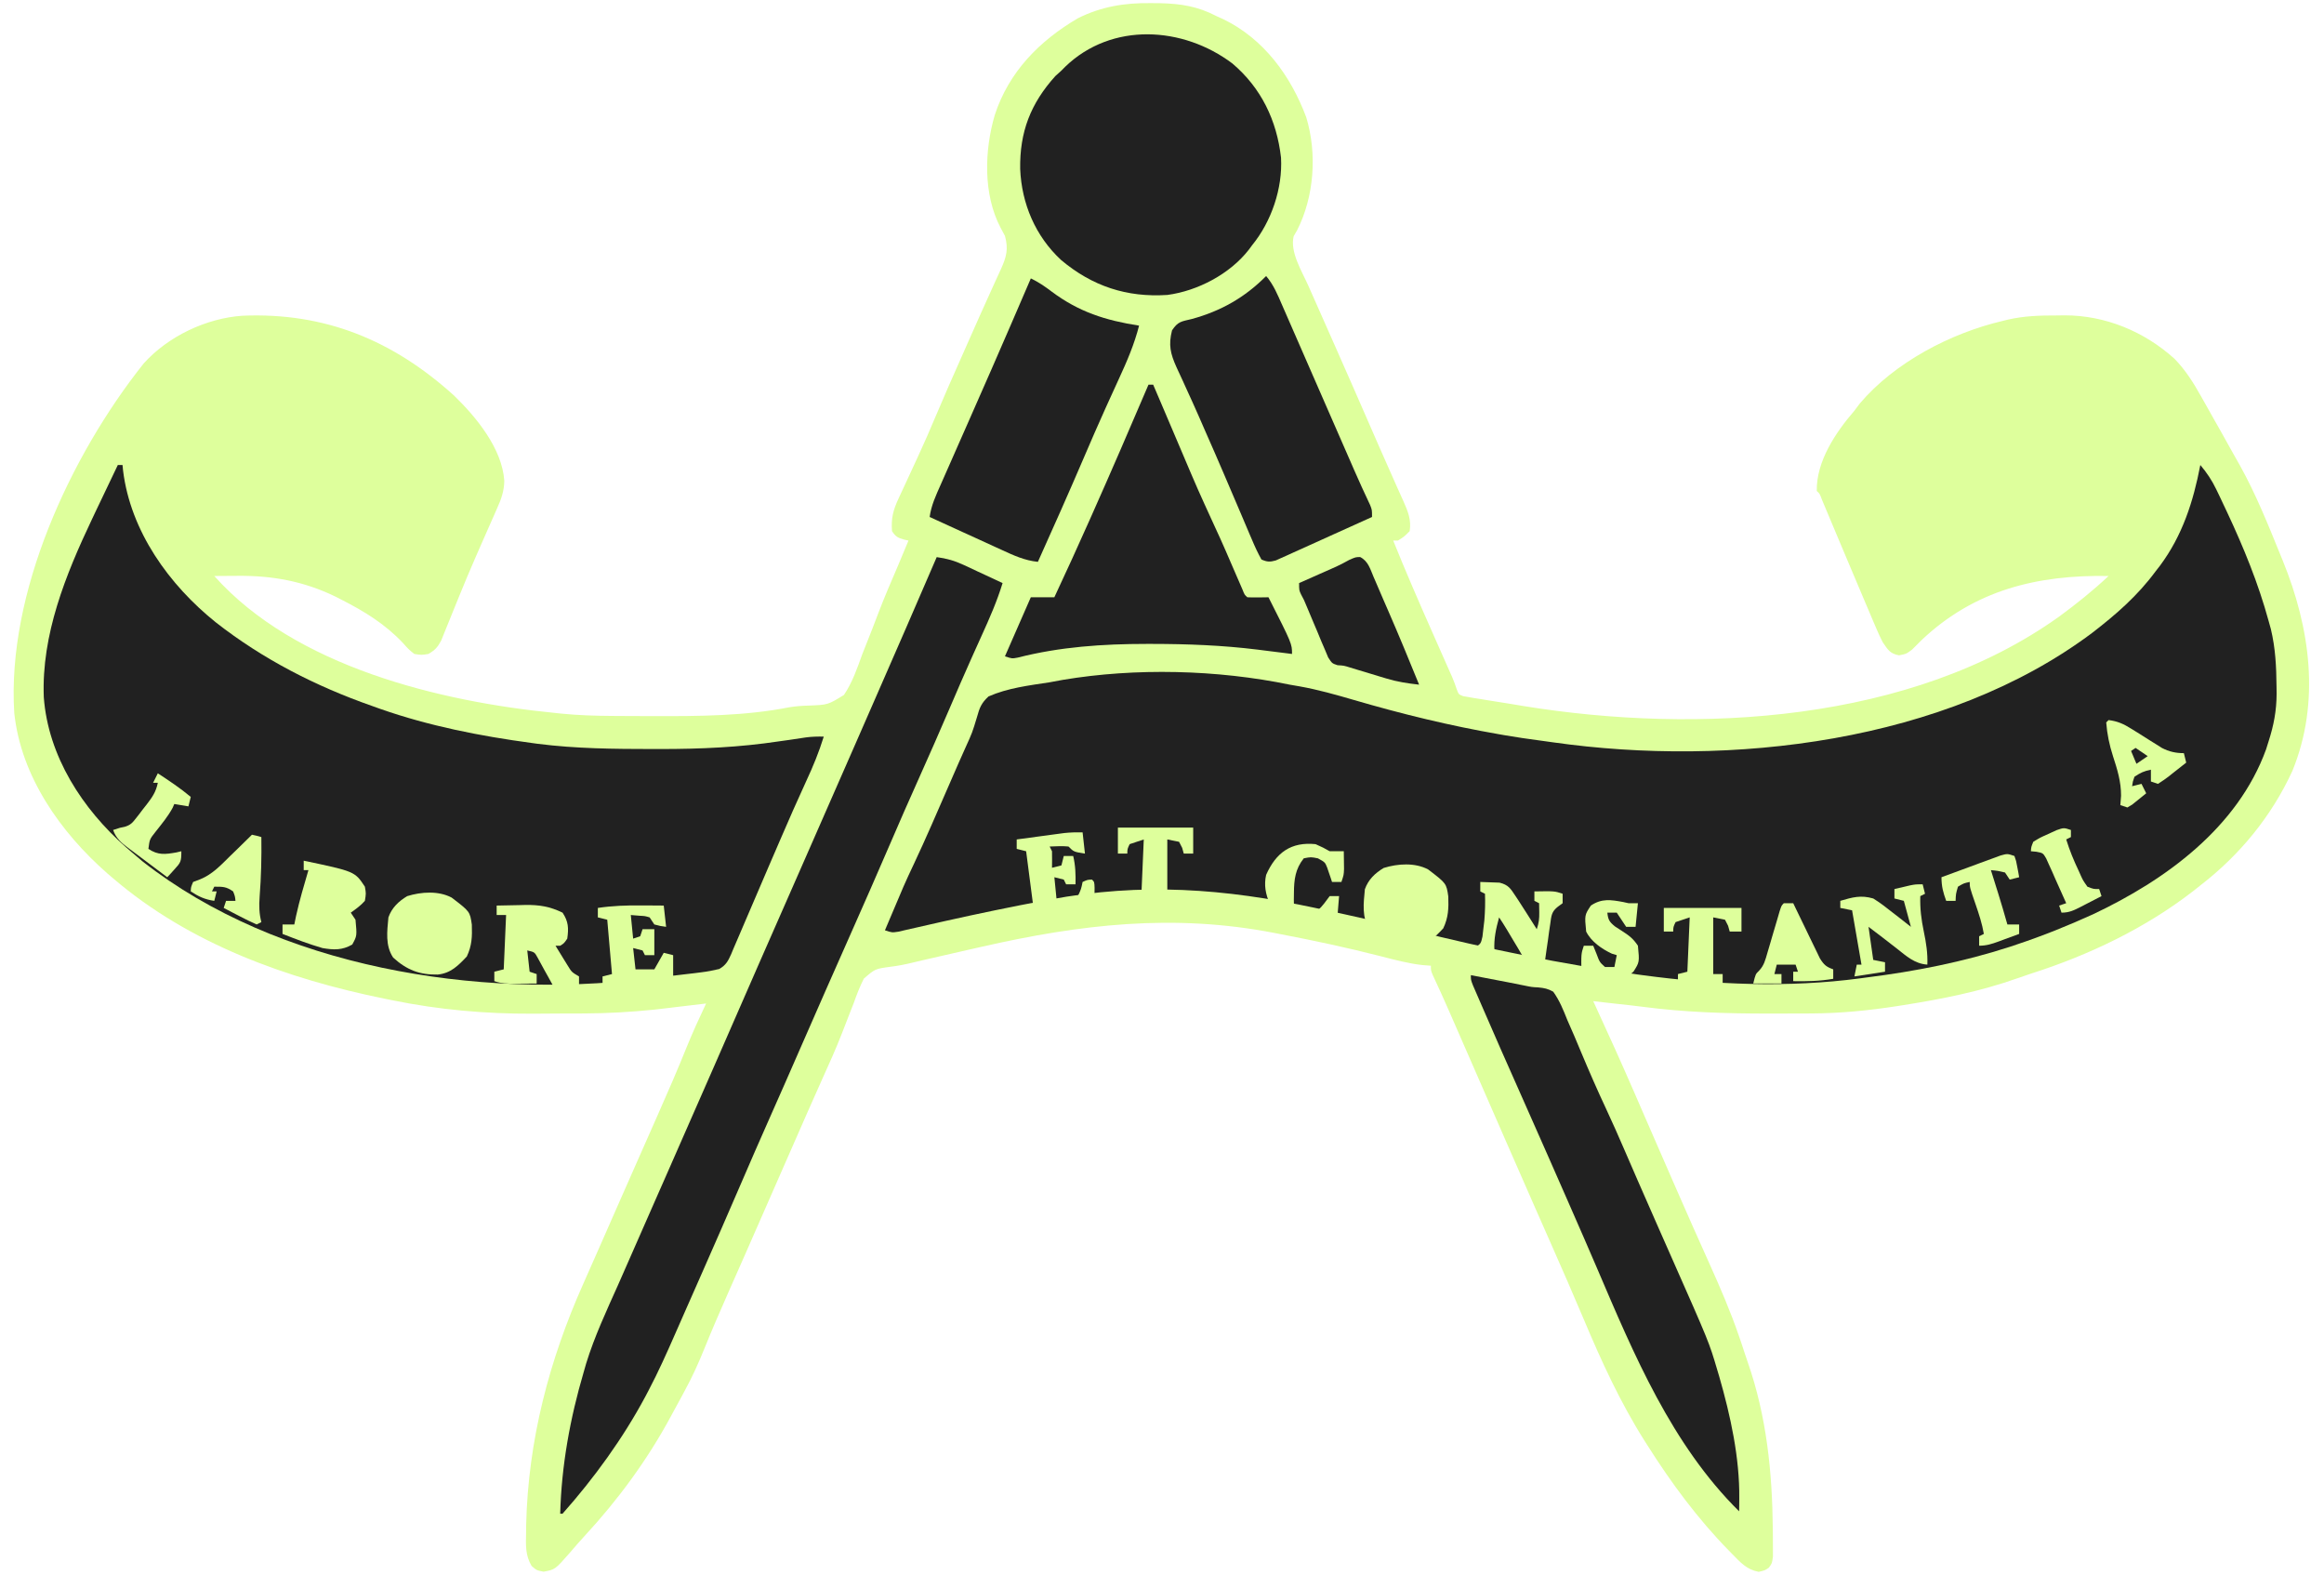 <svg width="121" height="82" viewBox="0 0 121 82" fill="none" xmlns="http://www.w3.org/2000/svg">
<g clip-path="url(#clip0_111_437)">
<path d="M59.911 0.162C60.062 0.163 60.212 0.164 60.367 0.165C61.479 0.191 62.354 0.324 63.349 0.845C63.465 0.898 63.58 0.95 63.698 1.003C65.804 2.025 67.207 3.956 68.009 6.103C68.586 7.994 68.424 10.248 67.53 11.996C67.473 12.095 67.415 12.195 67.355 12.297C67.157 13.116 67.772 14.1 68.105 14.843C68.15 14.945 68.195 15.047 68.242 15.152C68.339 15.372 68.437 15.591 68.534 15.81C68.743 16.279 68.95 16.748 69.157 17.217C69.265 17.46 69.373 17.704 69.481 17.948C70.13 19.413 70.773 20.881 71.413 22.351C71.502 22.555 71.591 22.758 71.68 22.962C71.722 23.059 71.765 23.157 71.809 23.257C72.063 23.84 72.321 24.421 72.581 25.002C72.64 25.134 72.698 25.266 72.759 25.402C72.862 25.634 72.967 25.867 73.073 26.098C73.307 26.628 73.486 27.056 73.396 27.649C73.105 27.941 73.105 27.941 72.783 28.141C72.703 28.141 72.621 28.141 72.538 28.141C73.192 29.765 73.889 31.367 74.598 32.967C74.756 33.324 74.914 33.68 75.071 34.037C75.168 34.257 75.266 34.477 75.363 34.696C75.407 34.795 75.45 34.894 75.496 34.996C75.536 35.087 75.577 35.179 75.619 35.273C75.705 35.474 75.778 35.68 75.848 35.888C75.945 36.148 75.945 36.148 76.18 36.24C76.266 36.254 76.351 36.268 76.439 36.283C76.537 36.301 76.635 36.319 76.736 36.337C76.844 36.353 76.952 36.37 77.064 36.387C77.177 36.406 77.291 36.425 77.408 36.445C77.785 36.508 78.163 36.566 78.542 36.625C78.805 36.668 79.068 36.712 79.332 36.756C88.385 38.223 99.511 37.617 107.22 32.09C108.116 31.434 108.972 30.745 109.783 29.985C106.083 29.917 102.802 30.711 100.041 33.328C99.877 33.487 99.717 33.65 99.557 33.813C99.247 34.043 99.247 34.043 98.871 34.115C98.388 34.018 98.301 33.827 98.022 33.428C97.901 33.191 97.79 32.949 97.686 32.703C97.624 32.56 97.562 32.416 97.499 32.268C97.433 32.111 97.367 31.955 97.302 31.799C97.233 31.637 97.164 31.475 97.095 31.314C96.872 30.789 96.65 30.264 96.429 29.739C96.349 29.55 96.269 29.361 96.189 29.171C96.149 29.076 96.109 28.982 96.068 28.884C95.988 28.694 95.908 28.505 95.828 28.315C95.636 27.86 95.444 27.404 95.254 26.949C95.184 26.783 95.114 26.617 95.045 26.452C94.984 26.306 94.923 26.16 94.86 26.01C94.744 25.698 94.744 25.698 94.591 25.559C94.564 24.012 95.575 22.508 96.551 21.379C96.642 21.257 96.733 21.135 96.827 21.01C98.639 18.866 101.573 17.336 104.27 16.706C104.362 16.684 104.454 16.661 104.548 16.637C105.394 16.445 106.215 16.419 107.08 16.422C107.215 16.42 107.35 16.418 107.49 16.416C109.612 16.415 111.635 17.251 113.214 18.674C113.787 19.265 114.2 19.916 114.599 20.633C114.686 20.787 114.686 20.787 114.775 20.943C114.95 21.251 115.123 21.561 115.296 21.87C115.395 22.045 115.495 22.22 115.594 22.395C115.823 22.799 116.048 23.203 116.272 23.609C116.393 23.826 116.515 24.042 116.638 24.257C117.46 25.741 118.09 27.308 118.727 28.878C118.767 28.977 118.807 29.075 118.849 29.175C120.282 32.69 120.822 36.537 119.355 40.129C118.269 42.493 116.613 44.51 114.561 46.092C114.447 46.183 114.332 46.274 114.214 46.368C111.712 48.313 108.765 49.72 105.758 50.679C105.512 50.759 105.27 50.843 105.026 50.93C103.08 51.619 101.083 52.013 99.048 52.332C98.964 52.345 98.88 52.358 98.794 52.372C97.297 52.605 95.833 52.75 94.317 52.757C94.177 52.757 94.037 52.758 93.892 52.759C93.441 52.761 92.99 52.762 92.539 52.762C92.385 52.762 92.231 52.763 92.073 52.763C89.87 52.763 87.71 52.698 85.524 52.41C85.055 52.349 84.586 52.299 84.117 52.249C83.728 52.207 83.34 52.162 82.952 52.117C82.984 52.185 83.016 52.254 83.048 52.325C83.75 53.844 84.437 55.369 85.104 56.904C85.139 56.985 85.174 57.065 85.21 57.148C85.358 57.489 85.506 57.83 85.654 58.171C86.096 59.188 86.539 60.204 86.983 61.22C87.078 61.437 87.172 61.653 87.267 61.87C87.84 63.181 88.419 64.489 89.008 65.794C89.569 67.04 90.105 68.282 90.548 69.576C90.585 69.683 90.622 69.79 90.66 69.9C90.718 70.073 90.775 70.246 90.831 70.42C90.885 70.587 90.94 70.753 90.999 70.918C91.981 73.734 92.275 76.644 92.302 79.604C92.303 79.69 92.304 79.775 92.305 79.863C92.308 80.108 92.308 80.352 92.308 80.596C92.308 80.809 92.308 80.809 92.309 81.027C92.263 81.379 92.263 81.379 92.097 81.608C91.896 81.748 91.896 81.748 91.567 81.825C90.935 81.705 90.623 81.339 90.18 80.888C90.094 80.8 90.094 80.8 90.007 80.712C88.382 79.052 87.01 77.193 85.77 75.232C85.725 75.16 85.679 75.089 85.632 75.016C84.366 73.017 83.383 70.873 82.466 68.695C81.902 67.356 81.319 66.025 80.731 64.696C80.53 64.239 80.328 63.781 80.126 63.324C80.076 63.21 80.025 63.096 79.973 62.978C79.45 61.792 78.93 60.605 78.411 59.417C78.321 59.211 78.231 59.005 78.141 58.798C77.766 57.94 77.39 57.081 77.015 56.223C76.763 55.647 76.511 55.07 76.259 54.493C76.118 54.17 75.978 53.848 75.837 53.526C75.75 53.326 75.663 53.127 75.576 52.928C75.535 52.835 75.494 52.741 75.452 52.645C75.175 52.012 74.89 51.383 74.597 50.758C74.499 50.518 74.499 50.518 74.499 50.272C74.353 50.261 74.207 50.25 74.058 50.238C73.314 50.155 72.602 49.962 71.879 49.776C70.152 49.334 68.415 48.963 66.665 48.628C66.558 48.607 66.452 48.586 66.342 48.565C61.101 47.549 56.262 48.113 51.098 49.289C50.908 49.332 50.718 49.375 50.527 49.418C49.774 49.589 49.021 49.76 48.269 49.934C48.142 49.963 48.142 49.963 48.012 49.993C47.846 50.032 47.681 50.071 47.515 50.111C47.129 50.205 46.754 50.279 46.359 50.327C45.563 50.435 45.563 50.435 44.976 50.944C44.764 51.364 44.6 51.79 44.444 52.232C44.38 52.398 44.315 52.563 44.249 52.728C44.11 53.08 43.973 53.433 43.838 53.786C43.523 54.599 43.163 55.391 42.805 56.185C42.596 56.651 42.389 57.119 42.182 57.586C42.14 57.681 42.097 57.776 42.054 57.874C41.514 59.093 40.981 60.315 40.447 61.536C39.911 62.765 39.373 63.992 38.832 65.218C38.78 65.336 38.728 65.454 38.674 65.576C38.423 66.143 38.173 66.71 37.922 67.277C37.492 68.249 37.071 69.223 36.672 70.208C36.373 70.948 36.05 71.664 35.668 72.365C35.616 72.463 35.564 72.56 35.511 72.66C35.358 72.944 35.203 73.227 35.048 73.51C35.005 73.589 34.963 73.668 34.919 73.749C33.699 76.008 32.169 78.088 30.427 79.969C30.172 80.246 29.925 80.53 29.68 80.818C28.902 81.707 28.902 81.707 28.302 81.817C27.942 81.748 27.942 81.748 27.678 81.52C27.344 80.949 27.379 80.44 27.391 79.789C27.392 79.654 27.394 79.52 27.395 79.381C27.497 74.977 28.595 70.798 30.38 66.804C30.601 66.308 30.82 65.812 31.038 65.315C31.129 65.109 31.22 64.902 31.311 64.696C31.506 64.252 31.701 63.809 31.896 63.365C32 63.129 32.104 62.893 32.208 62.657C32.26 62.539 32.312 62.421 32.365 62.299C32.684 61.575 33.003 60.852 33.323 60.128C33.532 59.656 33.74 59.184 33.949 58.712C34.047 58.489 34.145 58.266 34.244 58.044C34.759 56.881 35.266 55.717 35.741 54.538C36.056 53.76 36.404 52.999 36.763 52.239C36.675 52.25 36.587 52.261 36.496 52.271C36.087 52.32 35.679 52.368 35.27 52.416C35.132 52.433 34.993 52.449 34.85 52.467C34.642 52.491 34.642 52.491 34.43 52.516C34.305 52.531 34.18 52.545 34.051 52.56C32.845 52.682 31.648 52.752 30.437 52.757C30.294 52.757 30.151 52.758 30.004 52.759C29.703 52.76 29.402 52.761 29.102 52.761C28.653 52.762 28.204 52.766 27.755 52.77C25.281 52.781 22.856 52.567 20.43 52.071C20.299 52.044 20.168 52.018 20.032 51.991C14.955 50.958 9.879 49.142 5.889 45.723C5.739 45.595 5.739 45.595 5.585 45.464C3.157 43.333 1.091 40.421 0.743 37.116C0.346 30.887 3.649 23.734 7.482 18.92C8.752 17.505 10.741 16.565 12.622 16.436C16.925 16.253 20.463 17.718 23.636 20.588C24.796 21.71 26.149 23.355 26.256 25.034C26.248 25.559 26.097 25.989 25.881 26.462C25.844 26.546 25.808 26.63 25.77 26.717C25.651 26.99 25.529 27.262 25.408 27.534C25.281 27.82 25.156 28.107 25.03 28.394C24.945 28.59 24.858 28.786 24.772 28.982C24.482 29.644 24.202 30.31 23.93 30.98C23.894 31.068 23.858 31.156 23.821 31.247C23.683 31.585 23.545 31.923 23.409 32.263C23.317 32.494 23.223 32.725 23.128 32.955C23.076 33.086 23.023 33.216 22.969 33.35C22.785 33.696 22.642 33.848 22.306 34.043C21.945 34.101 21.945 34.101 21.571 34.043C21.275 33.804 21.275 33.804 20.989 33.482C20.055 32.488 18.981 31.83 17.773 31.215C17.666 31.16 17.559 31.106 17.449 31.049C15.807 30.257 14.186 29.961 12.383 29.977C12.264 29.978 12.146 29.979 12.024 29.979C11.735 29.981 11.446 29.983 11.157 29.985C15.371 34.711 22.912 36.529 28.922 37.116C29.065 37.132 29.065 37.132 29.21 37.147C30.098 37.237 30.979 37.263 31.872 37.269C32.022 37.27 32.173 37.271 32.329 37.272C32.814 37.275 33.299 37.277 33.785 37.278C33.908 37.278 33.908 37.278 34.034 37.279C36.411 37.283 38.773 37.275 41.115 36.815C41.452 36.762 41.753 36.739 42.092 36.731C43.106 36.692 43.106 36.692 43.941 36.176C44.383 35.519 44.636 34.776 44.903 34.035C44.993 33.805 45.084 33.576 45.176 33.347C45.358 32.892 45.535 32.436 45.707 31.978C46.034 31.116 46.399 30.271 46.764 29.424C46.944 28.997 47.122 28.569 47.3 28.141C47.223 28.123 47.147 28.106 47.068 28.088C46.743 28 46.63 27.932 46.442 27.649C46.391 26.99 46.501 26.556 46.779 25.961C46.813 25.885 46.849 25.809 46.885 25.73C46.96 25.567 47.035 25.405 47.112 25.243C47.274 24.899 47.432 24.554 47.59 24.209C47.67 24.037 47.75 23.864 47.829 23.691C48.13 23.041 48.416 22.385 48.693 21.724C49.15 20.64 49.625 19.565 50.103 18.49C50.231 18.199 50.36 17.908 50.489 17.618C50.863 16.772 51.238 15.927 51.623 15.085C51.681 14.956 51.74 14.827 51.8 14.694C51.905 14.461 52.011 14.228 52.12 13.997C52.399 13.373 52.513 12.966 52.323 12.28C52.247 12.138 52.171 11.996 52.093 11.85C51.181 10.112 51.253 7.829 51.793 5.988C52.529 3.733 54.124 2.122 56.119 0.951C57.343 0.34 58.555 0.145 59.911 0.162Z" fill="#DEFF9C"/>
<path d="M114.561 24.207C114.899 24.608 115.159 24.994 115.387 25.467C115.476 25.654 115.476 25.654 115.568 25.843C115.63 25.975 115.692 26.107 115.756 26.243C115.853 26.448 115.853 26.448 115.952 26.657C116.813 28.494 117.579 30.362 118.115 32.321C118.154 32.461 118.193 32.601 118.233 32.745C118.473 33.743 118.519 34.71 118.528 35.733C118.53 35.861 118.531 35.989 118.533 36.121C118.528 36.998 118.384 37.76 118.115 38.592C118.071 38.731 118.028 38.87 117.983 39.013C116.5 43.089 112.752 45.813 108.972 47.596C107.675 48.185 106.357 48.718 105.005 49.166C104.829 49.225 104.829 49.225 104.65 49.286C102.201 50.079 99.714 50.567 97.164 50.887C97.057 50.902 96.949 50.916 96.839 50.931C93.132 51.426 89.219 51.264 85.525 50.764C85.436 50.752 85.347 50.74 85.255 50.728C81.311 50.197 77.439 49.389 73.578 48.428C71.997 48.035 70.41 47.677 68.817 47.337C68.709 47.314 68.602 47.291 68.491 47.267C63.731 46.251 59.445 45.932 54.651 46.83C54.563 46.846 54.476 46.862 54.386 46.879C52.662 47.203 50.945 47.558 49.234 47.941C49.143 47.961 49.051 47.982 48.958 48.003C48.522 48.1 48.086 48.199 47.65 48.3C47.42 48.352 47.42 48.352 47.185 48.405C47.05 48.436 46.915 48.468 46.776 48.5C46.442 48.551 46.442 48.551 46.075 48.428C47.102 45.992 47.102 45.992 47.591 44.955C48.217 43.626 48.795 42.275 49.383 40.928C49.503 40.653 49.623 40.378 49.743 40.103C49.831 39.902 49.831 39.902 49.92 39.697C50.036 39.434 50.153 39.171 50.272 38.909C50.622 38.139 50.622 38.139 50.866 37.332C51.002 36.84 51.091 36.606 51.465 36.256C52.47 35.813 53.575 35.683 54.651 35.518C54.876 35.477 55.101 35.435 55.326 35.393C59.122 34.756 63.384 34.861 67.148 35.641C67.319 35.672 67.49 35.701 67.662 35.73C68.629 35.902 69.564 36.168 70.506 36.443C72.996 37.17 75.495 37.781 78.052 38.223C78.157 38.241 78.262 38.26 78.371 38.279C78.97 38.381 79.569 38.469 80.171 38.548C80.399 38.578 80.626 38.61 80.854 38.643C90.066 39.955 101.301 38.67 108.941 32.937C110.185 31.977 111.294 31.013 112.234 29.739C112.309 29.643 112.384 29.546 112.461 29.447C113.629 27.879 114.197 26.107 114.561 24.207Z" fill="#212121"/>
<path d="M6.134 24.207C6.215 24.207 6.296 24.207 6.379 24.207C6.388 24.301 6.397 24.395 6.407 24.491C6.794 27.658 8.803 30.447 11.24 32.401C13.692 34.32 16.438 35.722 19.366 36.748C19.512 36.8 19.659 36.853 19.81 36.907C22.352 37.796 25.01 38.318 27.674 38.676C27.782 38.691 27.89 38.706 28.001 38.721C29.987 38.974 31.977 38.99 33.976 38.992C34.111 38.992 34.246 38.992 34.385 38.992C36.47 38.992 38.497 38.904 40.561 38.592C40.749 38.565 40.937 38.539 41.125 38.513C41.405 38.473 41.684 38.432 41.962 38.387C42.275 38.346 42.574 38.339 42.889 38.346C42.644 39.142 42.337 39.889 41.985 40.644C41.525 41.646 41.078 42.653 40.644 43.666C40.545 43.895 40.447 44.124 40.348 44.353C40.314 44.43 40.281 44.508 40.246 44.588C40.177 44.748 40.107 44.909 40.038 45.07C39.841 45.526 39.645 45.982 39.451 46.439C39.233 46.952 39.013 47.463 38.792 47.974C38.706 48.173 38.62 48.373 38.536 48.573C38.418 48.853 38.297 49.131 38.176 49.41C38.141 49.493 38.107 49.578 38.071 49.664C37.909 50.028 37.797 50.241 37.448 50.443C37.138 50.517 36.838 50.576 36.522 50.614C36.406 50.629 36.289 50.644 36.169 50.659C36.044 50.673 35.919 50.688 35.791 50.703C35.658 50.718 35.527 50.734 35.391 50.75C35.118 50.782 34.846 50.813 34.575 50.843C34.241 50.882 33.907 50.923 33.574 50.966C24.826 52 14.504 50.392 7.428 44.847C7.24 44.69 7.054 44.531 6.869 44.371C6.766 44.282 6.663 44.194 6.558 44.103C4.298 42.117 2.509 39.376 2.28 36.295C2.153 33.038 3.418 29.921 4.786 27.035C4.876 26.845 4.876 26.845 4.967 26.652C5.353 25.835 5.742 25.02 6.134 24.207Z" fill="#212121"/>
<path d="M48.77 29.002C49.281 29.07 49.699 29.188 50.166 29.405C50.285 29.46 50.405 29.516 50.527 29.572C50.65 29.63 50.772 29.688 50.898 29.747C51.024 29.805 51.149 29.863 51.278 29.923C51.586 30.066 51.893 30.21 52.2 30.354C51.91 31.299 51.522 32.183 51.113 33.082C50.968 33.401 50.825 33.721 50.681 34.04C50.644 34.122 50.608 34.203 50.57 34.288C50.185 35.145 49.814 36.007 49.444 36.87C48.923 38.084 48.392 39.293 47.851 40.498C47.328 41.661 46.815 42.829 46.312 44.002C45.644 45.557 44.961 47.104 44.275 48.651C43.413 50.591 42.558 52.534 41.708 54.48C41.153 55.751 40.596 57.02 40.033 58.287C39.546 59.383 39.067 60.482 38.593 61.584C37.917 63.155 37.231 64.722 36.541 66.287C36.492 66.398 36.443 66.508 36.393 66.623C36.158 67.157 35.922 67.691 35.686 68.225C35.507 68.63 35.328 69.037 35.15 69.443C34.717 70.431 34.279 71.411 33.777 72.365C33.72 72.473 33.663 72.581 33.605 72.692C32.441 74.87 30.928 76.954 29.29 78.797C29.249 78.797 29.209 78.797 29.167 78.797C29.235 76.284 29.682 73.828 30.392 71.42C30.434 71.273 30.477 71.126 30.52 70.974C30.954 69.567 31.576 68.238 32.177 66.896C32.442 66.3 32.704 65.702 32.965 65.104C33.384 64.147 33.804 63.192 34.225 62.236C34.272 62.13 34.319 62.023 34.367 61.913C34.415 61.805 34.463 61.696 34.513 61.584C35.39 59.592 36.266 57.6 37.138 55.605C37.184 55.502 37.229 55.398 37.275 55.292C37.595 54.561 37.914 53.831 38.233 53.1C38.598 52.265 38.963 51.43 39.328 50.595C39.374 50.492 39.419 50.388 39.465 50.281C40.224 48.547 40.986 46.815 41.749 45.083C42.69 42.949 43.625 40.813 44.559 38.676C44.887 37.925 45.215 37.175 45.544 36.424C46.626 33.953 47.704 31.48 48.77 29.002Z" fill="#212121"/>
<path d="M107.072 18.021C107.168 18.02 107.264 18.019 107.364 18.018C108.927 18.038 110.372 18.613 111.621 19.534C111.734 19.605 111.848 19.676 111.965 19.75C112.804 20.615 113.016 22.086 113.007 23.254C113.006 23.39 113.006 23.39 113.005 23.529C112.977 24.864 112.576 26.088 111.988 27.28C111.961 27.366 111.933 27.453 111.905 27.542C111.767 27.875 111.663 28.042 111.376 28.264C110.677 28.386 109.991 28.345 109.285 28.31C108.906 28.296 108.527 28.285 108.148 28.275C108.056 28.272 107.964 28.269 107.869 28.266C104.66 28.198 101.738 29.845 99.246 31.707C98.884 31.276 98.678 30.793 98.463 30.277C98.424 30.186 98.385 30.095 98.345 30C98.221 29.709 98.098 29.417 97.975 29.125C97.894 28.932 97.812 28.739 97.731 28.547C97.535 28.086 97.341 27.625 97.147 27.163C97.049 26.928 96.949 26.694 96.85 26.459C96.794 26.328 96.739 26.197 96.682 26.062C96.611 25.895 96.611 25.895 96.539 25.723C96.371 25.287 96.33 25.037 96.429 24.576C97.743 21.713 100.607 19.762 103.458 18.651C104.655 18.241 105.809 18.027 107.072 18.021Z" fill="#DEFF9C"/>
<path d="M21.013 20.609C21.288 20.817 21.553 21.034 21.816 21.256C21.916 21.336 22.015 21.416 22.117 21.499C22.966 22.218 23.566 23.015 24.144 23.96C24.218 24.078 24.291 24.195 24.367 24.316C24.731 25.275 24.199 26.219 23.814 27.096C23.757 27.228 23.7 27.361 23.642 27.497C23.461 27.917 23.278 28.336 23.095 28.756C22.971 29.041 22.848 29.327 22.725 29.613C22.424 30.311 22.12 31.009 21.816 31.707C21.436 31.525 21.115 31.308 20.779 31.052C19.831 30.334 18.843 29.817 17.755 29.346C17.565 29.263 17.377 29.177 17.189 29.091C15.774 28.466 14.093 28.211 12.558 28.295C12.386 28.301 12.213 28.308 12.041 28.313C11.774 28.322 11.508 28.333 11.241 28.35C10.668 28.385 10.129 28.396 9.565 28.264C9.178 27.906 9.009 27.524 8.83 27.035C8.765 26.901 8.699 26.768 8.632 26.631C8.586 26.518 8.54 26.405 8.493 26.289C8.422 26.119 8.422 26.119 8.349 25.947C7.756 24.206 7.72 22.248 8.39 20.527C9.044 19.257 10.627 18.614 11.931 18.189C15.135 17.432 18.442 18.768 21.013 20.609Z" fill="#DEFF9C"/>
<path d="M64.165 3.305C65.669 4.579 66.478 6.272 66.697 8.209C66.785 9.808 66.199 11.534 65.187 12.772C65.132 12.847 65.077 12.921 65.02 12.998C64.04 14.261 62.354 15.147 60.776 15.354C58.662 15.493 56.864 14.896 55.244 13.533C53.909 12.294 53.192 10.604 53.116 8.797C53.086 6.878 53.654 5.391 54.949 3.958C55.053 3.864 55.156 3.77 55.263 3.674C55.329 3.607 55.395 3.54 55.463 3.472C57.887 1.136 61.6 1.369 64.165 3.305Z" fill="#212121"/>
<path d="M76.581 50.764C77.089 50.861 77.597 50.959 78.105 51.056C78.248 51.083 78.39 51.111 78.537 51.139C78.818 51.193 79.099 51.249 79.38 51.307C79.754 51.384 79.754 51.384 80.091 51.402C80.4 51.432 80.599 51.469 80.869 51.625C81.199 52.082 81.396 52.579 81.604 53.1C81.725 53.378 81.846 53.655 81.968 53.933C82.089 54.221 82.211 54.51 82.332 54.799C82.741 55.774 83.162 56.741 83.611 57.698C83.953 58.428 84.277 59.166 84.597 59.906C84.779 60.327 84.962 60.748 85.145 61.169C85.184 61.259 85.224 61.349 85.264 61.443C85.588 62.186 85.914 62.929 86.242 63.671C86.293 63.786 86.344 63.902 86.396 64.021C86.599 64.48 86.801 64.939 87.004 65.397C88.987 69.88 88.987 69.88 89.407 71.305C89.442 71.42 89.476 71.535 89.511 71.653C90.098 73.692 90.58 75.881 90.556 78.014C90.555 78.139 90.553 78.265 90.552 78.395C90.551 78.487 90.549 78.579 90.548 78.674C87.042 75.212 85.069 70.512 83.164 66.052C82.709 64.988 82.245 63.928 81.78 62.867C81.734 62.762 81.689 62.657 81.641 62.549C80.938 60.943 80.229 59.338 79.518 57.735C78.034 54.389 78.034 54.389 77.329 52.765C77.26 52.606 77.191 52.447 77.121 52.288C77.028 52.074 76.936 51.861 76.843 51.647C76.767 51.469 76.767 51.469 76.688 51.289C76.581 51.01 76.581 51.01 76.581 50.764Z" fill="#212121"/>
<path d="M59.796 20.026C59.877 20.026 59.958 20.026 60.041 20.026C60.147 20.274 60.253 20.521 60.359 20.769C60.455 20.995 60.551 21.221 60.648 21.447C60.938 22.125 61.227 22.803 61.514 23.481C62.351 25.454 62.351 25.454 63.243 27.402C63.639 28.245 64.003 29.104 64.373 29.959C64.457 30.152 64.457 30.152 64.543 30.349C64.593 30.466 64.644 30.582 64.695 30.702C64.797 30.96 64.797 30.96 64.942 31.092C65.128 31.101 65.315 31.102 65.501 31.099C65.602 31.098 65.703 31.097 65.808 31.096C65.886 31.095 65.964 31.093 66.044 31.092C67.27 33.514 67.27 33.514 67.27 34.043C67.187 34.032 67.105 34.022 67.02 34.011C66.633 33.962 66.247 33.914 65.861 33.866C65.666 33.841 65.666 33.841 65.468 33.816C63.646 33.591 61.829 33.522 59.995 33.52C59.895 33.52 59.794 33.52 59.69 33.52C57.43 33.52 55.188 33.67 52.989 34.233C52.69 34.289 52.69 34.289 52.323 34.166C52.767 33.151 53.212 32.137 53.67 31.092C54.075 31.092 54.479 31.092 54.895 31.092C55.52 29.761 56.127 28.423 56.726 27.081C56.77 26.982 56.814 26.883 56.859 26.781C57.859 24.539 58.831 22.284 59.796 20.026Z" fill="#212121"/>
<path d="M53.671 14.493C54.062 14.68 54.393 14.905 54.739 15.167C56.168 16.241 57.562 16.679 59.306 16.952C59.061 17.912 58.683 18.796 58.269 19.692C58.075 20.113 57.884 20.535 57.692 20.957C57.653 21.043 57.614 21.13 57.573 21.219C57.177 22.092 56.797 22.972 56.419 23.853C55.645 25.66 54.845 27.455 54.038 29.248C53.345 29.176 52.784 28.917 52.159 28.628C51.998 28.555 51.998 28.555 51.833 28.48C51.491 28.324 51.149 28.167 50.807 28.01C50.574 27.904 50.342 27.798 50.108 27.692C49.539 27.433 48.971 27.172 48.402 26.912C48.486 26.308 48.727 25.793 48.972 25.242C49.04 25.088 49.04 25.088 49.109 24.931C49.256 24.597 49.403 24.263 49.551 23.93C49.653 23.699 49.755 23.468 49.856 23.237C50.057 22.781 50.258 22.325 50.459 21.87C50.788 21.125 51.116 20.38 51.442 19.634C51.493 19.519 51.544 19.404 51.596 19.285C52.295 17.691 52.982 16.092 53.671 14.493Z" fill="#212121"/>
<path d="M65.922 14.37C66.311 14.827 66.521 15.344 66.757 15.889C66.825 16.044 66.825 16.044 66.894 16.202C67.043 16.541 67.191 16.881 67.339 17.221C67.442 17.458 67.546 17.694 67.649 17.931C67.919 18.547 68.188 19.163 68.456 19.779C68.767 20.492 69.079 21.205 69.391 21.918C69.628 22.461 69.866 23.004 70.103 23.547C70.189 23.745 70.276 23.943 70.363 24.141C70.403 24.234 70.444 24.327 70.485 24.423C70.759 25.05 71.043 25.672 71.336 26.291C71.435 26.543 71.435 26.543 71.435 26.912C70.695 27.248 69.954 27.583 69.212 27.916C68.959 28.03 68.707 28.144 68.455 28.259C68.093 28.423 67.73 28.586 67.368 28.749C67.198 28.826 67.198 28.826 67.026 28.905C66.921 28.952 66.815 28.999 66.707 29.047C66.614 29.089 66.522 29.131 66.426 29.174C66.118 29.262 65.97 29.255 65.677 29.125C65.492 28.789 65.341 28.471 65.194 28.118C65.15 28.015 65.105 27.911 65.059 27.805C64.914 27.467 64.771 27.128 64.628 26.789C64.528 26.556 64.429 26.323 64.329 26.09C64.131 25.631 63.935 25.17 63.739 24.709C63.411 23.94 63.075 23.174 62.737 22.408C62.634 22.173 62.531 21.937 62.429 21.701C62.213 21.208 61.991 20.719 61.766 20.23C61.708 20.102 61.65 19.974 61.59 19.841C61.48 19.599 61.369 19.357 61.255 19.117C60.937 18.407 60.83 17.96 61.022 17.198C61.334 16.728 61.51 16.737 62.048 16.607C63.565 16.194 64.808 15.489 65.922 14.37Z" fill="#212121"/>
<path d="M70.816 28.997C71.232 29.207 71.342 29.62 71.515 30.031C71.555 30.125 71.596 30.218 71.638 30.314C71.769 30.613 71.897 30.914 72.025 31.215C72.11 31.41 72.195 31.605 72.28 31.8C72.834 33.073 73.364 34.355 73.886 35.641C73.299 35.576 72.755 35.494 72.188 35.322C72.062 35.284 71.935 35.246 71.804 35.207C71.61 35.148 71.61 35.148 71.413 35.088C71.153 35.009 70.894 34.931 70.634 34.853C70.52 34.819 70.406 34.784 70.289 34.748C69.969 34.648 69.969 34.648 69.641 34.629C69.353 34.534 69.353 34.534 69.152 34.224C69.067 34.021 69.067 34.021 68.98 33.813C68.917 33.666 68.854 33.519 68.788 33.368C68.724 33.211 68.659 33.054 68.595 32.898C68.529 32.742 68.463 32.587 68.397 32.432C68.275 32.146 68.155 31.86 68.036 31.573C67.893 31.225 67.893 31.225 67.74 30.944C67.638 30.723 67.638 30.723 67.638 30.354C67.701 30.326 67.763 30.299 67.828 30.27C68.117 30.142 68.406 30.013 68.694 29.885C68.793 29.842 68.892 29.798 68.994 29.753C69.091 29.709 69.189 29.666 69.289 29.622C69.384 29.579 69.479 29.537 69.577 29.494C69.807 29.387 70.03 29.268 70.252 29.146C70.578 29.002 70.578 29.002 70.816 28.997Z" fill="#212121"/>
<g filter="url(#filter0_d_111_437)">
<path d="M23.516 42.726C24.467 43.452 24.467 43.452 24.566 44.133C24.587 44.758 24.573 45.223 24.305 45.792C23.855 46.268 23.469 46.664 22.794 46.732C21.852 46.752 21.173 46.493 20.468 45.846C20.053 45.221 20.155 44.486 20.223 43.756C20.398 43.257 20.754 42.917 21.203 42.649C21.93 42.424 22.83 42.362 23.516 42.726Z" fill="#DEFF9C"/>
</g>
<g filter="url(#filter1_d_111_437)">
<path d="M15.813 40.805C18.472 41.364 18.472 41.364 18.998 42.158C19.06 42.511 19.06 42.511 18.998 42.895C18.774 43.147 18.541 43.312 18.263 43.51C18.344 43.632 18.425 43.753 18.509 43.879C18.588 44.717 18.588 44.717 18.34 45.17C17.814 45.471 17.384 45.454 16.793 45.354C16.084 45.151 15.397 44.885 14.71 44.617C14.71 44.454 14.71 44.292 14.71 44.125C14.913 44.125 15.115 44.125 15.323 44.125C15.353 43.978 15.384 43.831 15.415 43.679C15.592 42.875 15.827 42.087 16.058 41.297C15.977 41.297 15.896 41.297 15.813 41.297C15.813 41.135 15.813 40.972 15.813 40.805Z" fill="#DEFF9C"/>
</g>
<g filter="url(#filter2_d_111_437)">
<path d="M25.859 43.141C26.247 43.13 26.635 43.124 27.023 43.118C27.132 43.115 27.241 43.112 27.353 43.109C28.086 43.101 28.626 43.188 29.29 43.51C29.599 43.976 29.611 44.316 29.535 44.862C29.366 45.108 29.366 45.108 29.167 45.231C29.087 45.231 29.006 45.231 28.922 45.231C29.057 45.452 29.192 45.672 29.328 45.892C29.441 46.076 29.441 46.076 29.557 46.264C29.768 46.608 29.768 46.608 30.147 46.83C30.147 46.992 30.147 47.154 30.147 47.322C29.703 47.322 29.258 47.322 28.8 47.322C28.706 47.152 28.613 46.982 28.517 46.807C28.46 46.706 28.404 46.605 28.346 46.502C28.226 46.284 28.106 46.065 27.988 45.846C27.83 45.562 27.83 45.562 27.452 45.477C27.492 45.843 27.533 46.208 27.575 46.584C27.696 46.624 27.817 46.665 27.942 46.707C27.942 46.869 27.942 47.031 27.942 47.199C27.644 47.202 27.345 47.204 27.046 47.206C26.962 47.207 26.877 47.208 26.79 47.209C26.405 47.211 26.105 47.199 25.737 47.076C25.737 46.913 25.737 46.751 25.737 46.584C25.899 46.543 26.061 46.502 26.227 46.461C26.267 45.528 26.308 44.594 26.35 43.633C26.188 43.633 26.026 43.633 25.859 43.633C25.859 43.471 25.859 43.308 25.859 43.141Z" fill="#DEFF9C"/>
</g>
<g filter="url(#filter3_d_111_437)">
<path d="M77.071 41.912C77.286 41.916 77.5 41.924 77.714 41.935C77.834 41.939 77.953 41.943 78.076 41.948C78.542 42.066 78.644 42.251 78.909 42.649C78.956 42.719 79.002 42.789 79.05 42.861C79.2 43.089 79.346 43.318 79.491 43.548C79.541 43.628 79.592 43.707 79.644 43.789C79.767 43.983 79.889 44.177 80.012 44.371C80.124 44.032 80.147 43.835 80.142 43.487C80.139 43.332 80.137 43.178 80.134 43.018C80.053 42.978 79.972 42.937 79.889 42.895C79.889 42.733 79.889 42.571 79.889 42.404C80.939 42.386 80.939 42.386 81.359 42.526C81.359 42.689 81.359 42.851 81.359 43.018C81.281 43.075 81.204 43.131 81.124 43.189C80.775 43.461 80.775 43.662 80.714 44.096C80.683 44.302 80.683 44.302 80.652 44.512C80.633 44.656 80.613 44.799 80.594 44.947C80.572 45.092 80.551 45.237 80.529 45.386C80.478 45.744 80.427 46.102 80.379 46.461C80.096 46.492 80.096 46.492 79.767 46.461C79.566 46.252 79.566 46.252 79.394 45.963C79.331 45.859 79.267 45.755 79.202 45.648C79.106 45.484 79.106 45.484 79.009 45.316C78.943 45.208 78.878 45.099 78.811 44.988C78.689 44.786 78.569 44.584 78.449 44.381C78.323 44.169 78.188 43.962 78.051 43.756C77.888 44.351 77.775 44.854 77.806 45.477C77.928 45.518 78.049 45.559 78.174 45.6C78.133 45.763 78.093 45.925 78.051 46.092C77.566 46.051 77.081 46.011 76.581 45.969C76.541 45.807 76.5 45.644 76.459 45.477C76.556 45.432 76.654 45.387 76.755 45.34C77.1 45.134 77.1 45.134 77.185 44.757C77.208 44.555 77.208 44.555 77.232 44.348C77.249 44.206 77.266 44.064 77.283 43.918C77.321 43.45 77.335 42.996 77.316 42.526C77.235 42.486 77.154 42.445 77.071 42.404C77.071 42.241 77.071 42.079 77.071 41.912Z" fill="#DEFF9C"/>
</g>
<g filter="url(#filter4_d_111_437)">
<path d="M100.104 42.035C100.165 42.278 100.165 42.278 100.227 42.526C100.146 42.567 100.065 42.608 99.981 42.649C99.961 43.295 100.033 43.871 100.165 44.501C100.286 45.078 100.371 45.623 100.349 46.215C99.681 46.17 99.255 45.768 98.749 45.37C98.662 45.303 98.575 45.236 98.486 45.167C98.325 45.043 98.163 44.918 98.002 44.792C97.766 44.608 97.526 44.428 97.286 44.248C97.367 44.816 97.448 45.384 97.531 45.969C97.733 46.01 97.936 46.05 98.144 46.092C98.144 46.254 98.144 46.417 98.144 46.584C97.618 46.665 97.093 46.746 96.551 46.83C96.592 46.627 96.632 46.424 96.674 46.215C96.754 46.215 96.835 46.215 96.919 46.215C96.757 45.282 96.595 44.349 96.429 43.387C96.227 43.346 96.024 43.306 95.816 43.264C95.816 43.142 95.816 43.021 95.816 42.895C96.45 42.709 96.88 42.584 97.531 42.772C97.894 42.995 98.224 43.253 98.557 43.518C98.648 43.587 98.738 43.657 98.831 43.729C99.052 43.901 99.272 44.074 99.492 44.248C99.37 43.801 99.249 43.355 99.124 42.895C98.962 42.855 98.801 42.814 98.634 42.772C98.634 42.61 98.634 42.448 98.634 42.281C98.81 42.239 98.986 42.198 99.162 42.158C99.309 42.123 99.309 42.123 99.459 42.088C99.737 42.035 99.737 42.035 100.104 42.035Z" fill="#DEFF9C"/>
</g>
<g filter="url(#filter5_d_111_437)">
<path d="M56.366 39.33C56.406 39.695 56.447 40.06 56.488 40.436C55.907 40.344 55.907 40.344 55.631 40.067C55.301 40.034 54.983 40.057 54.651 40.067C54.691 40.148 54.732 40.23 54.773 40.313C54.778 40.6 54.778 40.887 54.773 41.174C54.935 41.133 55.097 41.093 55.263 41.051C55.304 40.889 55.344 40.726 55.386 40.559C55.547 40.559 55.709 40.559 55.876 40.559C55.996 41.057 56.008 41.523 55.998 42.035C55.837 42.035 55.675 42.035 55.508 42.035C55.468 41.953 55.428 41.872 55.386 41.789C55.224 41.748 55.062 41.708 54.896 41.666C54.936 42.071 54.977 42.477 55.018 42.895C55.584 42.817 55.584 42.817 56.121 42.649C56.29 42.282 56.29 42.282 56.366 41.912C56.619 41.796 56.619 41.796 56.856 41.789C56.979 41.912 56.979 41.912 56.99 42.22C56.989 42.344 56.988 42.468 56.986 42.596C56.985 42.72 56.984 42.844 56.983 42.972C56.981 43.069 56.98 43.165 56.979 43.264C56.478 43.347 55.978 43.428 55.478 43.51C55.265 43.545 55.265 43.545 55.047 43.581C54.911 43.603 54.774 43.626 54.633 43.648C54.508 43.669 54.382 43.69 54.252 43.711C53.916 43.756 53.916 43.756 53.426 43.756C53.466 43.553 53.506 43.35 53.548 43.141C53.629 43.141 53.71 43.141 53.793 43.141C53.672 42.208 53.55 41.275 53.426 40.313C53.264 40.273 53.102 40.232 52.935 40.19C52.935 40.028 52.935 39.866 52.935 39.699C53.392 39.636 53.849 39.575 54.306 39.514C54.5 39.488 54.5 39.488 54.698 39.461C54.886 39.436 54.886 39.436 55.077 39.41C55.192 39.395 55.307 39.379 55.425 39.364C55.742 39.331 56.048 39.324 56.366 39.33Z" fill="#DEFF9C"/>
</g>
<g filter="url(#filter6_d_111_437)">
<path d="M33.394 43.134C33.507 43.134 33.619 43.135 33.735 43.135C34.009 43.136 34.284 43.139 34.558 43.141C34.598 43.506 34.639 43.871 34.681 44.248C34.389 44.209 34.389 44.209 34.068 44.125C33.987 44.003 33.906 43.881 33.823 43.756C33.582 43.685 33.582 43.685 33.318 43.672C33.082 43.652 33.082 43.652 32.843 43.633C32.883 44.039 32.923 44.444 32.965 44.862C33.087 44.822 33.208 44.781 33.333 44.739C33.373 44.618 33.414 44.496 33.455 44.371C33.657 44.371 33.86 44.371 34.068 44.371C34.068 44.817 34.068 45.263 34.068 45.723C33.906 45.723 33.744 45.723 33.578 45.723C33.537 45.642 33.497 45.561 33.455 45.477C33.294 45.437 33.132 45.396 32.965 45.354C33.006 45.719 33.046 46.085 33.088 46.461C33.411 46.461 33.735 46.461 34.068 46.461C34.23 46.177 34.391 45.893 34.558 45.6C34.72 45.641 34.881 45.681 35.048 45.723C35.048 46.169 35.048 46.616 35.048 47.076C33.818 47.189 32.607 47.212 31.372 47.199C31.372 47.077 31.372 46.955 31.372 46.83C31.534 46.789 31.696 46.749 31.863 46.707C31.782 45.773 31.701 44.84 31.617 43.879C31.456 43.838 31.294 43.798 31.127 43.756C31.127 43.594 31.127 43.431 31.127 43.264C31.889 43.151 32.625 43.126 33.394 43.134Z" fill="#DEFF9C"/>
</g>
<g filter="url(#filter7_d_111_437)">
<path d="M68.495 39.944C68.908 40.129 68.908 40.129 69.23 40.313C69.351 40.313 69.472 40.313 69.597 40.313C69.719 40.313 69.84 40.313 69.965 40.313C69.968 40.511 69.971 40.708 69.973 40.905C69.974 41.015 69.976 41.125 69.977 41.238C69.965 41.543 69.965 41.543 69.842 41.912C69.681 41.912 69.519 41.912 69.352 41.912C69.33 41.843 69.308 41.775 69.285 41.705C69.254 41.616 69.223 41.527 69.192 41.435C69.162 41.347 69.132 41.258 69.101 41.167C68.989 40.886 68.989 40.886 68.617 40.682C68.25 40.61 68.25 40.61 67.882 40.682C67.439 41.234 67.374 41.79 67.369 42.48C67.367 42.658 67.367 42.658 67.364 42.839C67.362 43.163 67.362 43.163 67.637 43.387C68.135 43.454 68.135 43.454 68.617 43.387C68.863 43.166 69.03 42.916 69.23 42.649C69.392 42.649 69.553 42.649 69.72 42.649C69.703 42.87 69.685 43.09 69.666 43.31C69.656 43.433 69.647 43.556 69.636 43.682C69.597 44.002 69.597 44.002 69.475 44.248C69.313 44.248 69.151 44.248 68.985 44.248C68.985 44.126 68.985 44.004 68.985 43.879C68.915 43.918 68.845 43.958 68.772 43.998C68.312 44.208 67.888 44.202 67.392 44.125C66.811 43.904 66.411 43.586 66.106 43.041C65.895 42.537 65.801 42.082 65.922 41.543C66.441 40.372 67.229 39.816 68.495 39.944Z" fill="#DEFF9C"/>
</g>
<g filter="url(#filter8_d_111_437)">
<path d="M92.876 43.018C93.037 43.018 93.199 43.018 93.365 43.018C93.411 43.114 93.457 43.209 93.504 43.308C93.674 43.663 93.846 44.017 94.019 44.37C94.094 44.523 94.167 44.677 94.241 44.831C94.347 45.052 94.454 45.272 94.562 45.492C94.626 45.624 94.69 45.757 94.756 45.894C94.965 46.226 95.085 46.333 95.448 46.461C95.448 46.623 95.448 46.785 95.448 46.953C94.749 47.075 94.074 47.089 93.365 47.076C93.365 46.913 93.365 46.751 93.365 46.584C93.446 46.584 93.527 46.584 93.611 46.584C93.57 46.462 93.53 46.34 93.488 46.215C93.165 46.215 92.841 46.215 92.508 46.215C92.468 46.377 92.427 46.54 92.385 46.707C92.507 46.707 92.628 46.707 92.753 46.707C92.753 46.869 92.753 47.031 92.753 47.199C92.268 47.199 91.783 47.199 91.283 47.199C91.405 46.707 91.405 46.707 91.581 46.537C91.85 46.257 91.91 45.978 92.019 45.607C92.061 45.465 92.104 45.322 92.147 45.175C92.191 45.026 92.234 44.877 92.278 44.724C92.365 44.429 92.452 44.134 92.54 43.84C92.578 43.709 92.616 43.578 92.655 43.443C92.753 43.141 92.753 43.141 92.876 43.018Z" fill="#DEFF9C"/>
</g>
<g filter="url(#filter9_d_111_437)">
<path d="M58.204 39.084C59.497 39.084 60.791 39.084 62.124 39.084C62.124 39.53 62.124 39.976 62.124 40.436C61.962 40.436 61.8 40.436 61.634 40.436C61.592 40.288 61.592 40.288 61.55 40.136C61.497 40.032 61.444 39.929 61.389 39.822C61.086 39.761 61.086 39.761 60.776 39.699C60.776 40.672 60.776 41.646 60.776 42.649C60.938 42.649 61.1 42.649 61.266 42.649C61.266 42.812 61.266 42.974 61.266 43.141C60.539 43.141 59.811 43.141 59.061 43.141C59.061 42.979 59.061 42.817 59.061 42.649C59.182 42.609 59.304 42.568 59.429 42.526C59.469 41.593 59.51 40.66 59.551 39.699C59.309 39.78 59.066 39.861 58.816 39.944C58.697 40.194 58.697 40.194 58.694 40.436C58.532 40.436 58.37 40.436 58.204 40.436C58.204 39.99 58.204 39.543 58.204 39.084Z" fill="#DEFF9C"/>
</g>
<path d="M109.783 37.485C110.25 37.541 110.575 37.689 110.97 37.939C111.076 38.004 111.181 38.07 111.291 38.137C111.621 38.346 111.621 38.346 111.951 38.554C112.057 38.62 112.163 38.686 112.272 38.753C112.367 38.814 112.463 38.874 112.561 38.936C112.936 39.13 113.283 39.207 113.704 39.207C113.764 39.45 113.764 39.45 113.826 39.699C113.59 39.887 113.353 40.074 113.114 40.259C113.013 40.34 113.013 40.34 112.911 40.422C112.733 40.56 112.545 40.683 112.356 40.805C112.235 40.764 112.113 40.724 111.988 40.682C111.988 40.479 111.988 40.276 111.988 40.067C111.625 40.143 111.452 40.221 111.131 40.436C111.042 40.689 111.042 40.689 111.008 40.928C111.17 40.887 111.332 40.847 111.498 40.805C111.579 40.967 111.66 41.13 111.743 41.297C111.589 41.424 111.433 41.549 111.276 41.673C111.19 41.743 111.103 41.813 111.014 41.885C110.931 41.934 110.848 41.984 110.763 42.035C110.642 41.994 110.521 41.953 110.396 41.912C110.415 41.672 110.415 41.672 110.434 41.428C110.438 40.693 110.237 40.051 110.012 39.359C109.824 38.773 109.709 38.224 109.661 37.608C109.701 37.568 109.741 37.527 109.783 37.485Z" fill="#DEFF9C"/>
<g filter="url(#filter10_d_111_437)">
<path d="M13.118 39.453C13.37 39.506 13.37 39.506 13.608 39.576C13.622 40.615 13.599 41.641 13.518 42.677C13.485 43.143 13.489 43.549 13.608 44.002C13.486 44.063 13.486 44.063 13.363 44.125C13.063 43.992 12.778 43.855 12.49 43.702C12.409 43.66 12.328 43.619 12.245 43.576C12.045 43.473 11.846 43.369 11.647 43.264C11.688 43.142 11.728 43.021 11.77 42.895C11.932 42.895 12.093 42.895 12.26 42.895C12.236 42.656 12.236 42.656 12.137 42.404C11.777 42.154 11.613 42.158 11.157 42.158C11.117 42.239 11.076 42.32 11.035 42.404C11.116 42.404 11.197 42.404 11.28 42.404C11.239 42.566 11.199 42.728 11.157 42.895C10.672 42.826 10.341 42.673 9.932 42.404C9.94 42.181 9.94 42.181 10.055 41.912C10.176 41.866 10.297 41.82 10.423 41.773C11.067 41.512 11.511 41.025 12 40.544C12.141 40.407 12.141 40.407 12.286 40.268C12.565 39.998 12.844 39.728 13.118 39.453Z" fill="#DEFF9C"/>
</g>
<g filter="url(#filter11_d_111_437)">
<path d="M84.514 42.957C84.65 42.987 84.65 42.987 84.789 43.018C84.951 43.018 85.113 43.018 85.279 43.018C85.239 43.424 85.199 43.83 85.157 44.248C84.995 44.248 84.834 44.248 84.667 44.248C84.504 44.002 84.34 43.756 84.177 43.51C84.015 43.51 83.853 43.51 83.687 43.51C83.726 43.878 83.79 43.986 84.081 44.225C84.246 44.331 84.246 44.331 84.414 44.44C84.806 44.694 85.017 44.837 85.279 45.231C85.362 46.085 85.362 46.085 85.05 46.576C84.614 47.001 84.301 46.978 83.717 46.973C83.385 46.948 83.13 46.845 82.829 46.707C82.667 46.707 82.506 46.707 82.339 46.707C82.321 45.653 82.321 45.653 82.462 45.231C82.623 45.231 82.785 45.231 82.952 45.231C83.007 45.368 83.063 45.505 83.12 45.646C83.285 46.087 83.285 46.087 83.564 46.338C83.726 46.338 83.888 46.338 84.054 46.338C84.095 46.135 84.135 45.932 84.177 45.723C84.052 45.685 84.052 45.685 83.924 45.646C83.401 45.401 82.848 45.023 82.584 44.494C82.5 43.637 82.5 43.637 82.829 43.141C83.397 42.761 83.864 42.838 84.514 42.957Z" fill="#DEFF9C"/>
</g>
<g filter="url(#filter12_d_111_437)">
<path d="M104.882 40.559C104.972 40.813 104.972 40.813 105.028 41.12C105.047 41.222 105.067 41.323 105.087 41.428C105.1 41.506 105.114 41.585 105.128 41.666C104.966 41.706 104.804 41.747 104.637 41.789C104.557 41.667 104.476 41.545 104.392 41.42C104.017 41.33 104.017 41.33 103.657 41.297C103.699 41.429 103.74 41.561 103.783 41.697C103.838 41.874 103.893 42.05 103.948 42.227C103.975 42.313 104.003 42.4 104.031 42.489C104.2 43.032 104.361 43.577 104.515 44.125C104.717 44.125 104.919 44.125 105.128 44.125C105.128 44.287 105.128 44.449 105.128 44.617C104.849 44.72 104.571 44.822 104.293 44.924C104.214 44.953 104.135 44.983 104.054 45.013C103.7 45.142 103.424 45.231 103.045 45.231C103.045 45.069 103.045 44.907 103.045 44.739C103.166 44.679 103.166 44.679 103.29 44.617C103.199 44.077 103.031 43.572 102.853 43.056C102.554 42.191 102.554 42.191 102.554 41.912C102.244 41.979 102.244 41.979 101.942 42.158C101.832 42.533 101.832 42.533 101.819 42.895C101.658 42.895 101.496 42.895 101.329 42.895C101.168 42.45 101.084 42.146 101.084 41.666C101.566 41.487 102.048 41.31 102.53 41.134C102.694 41.074 102.858 41.013 103.021 40.952C103.257 40.865 103.492 40.779 103.729 40.693C103.87 40.641 104.012 40.589 104.158 40.535C104.515 40.436 104.515 40.436 104.882 40.559Z" fill="#DEFF9C"/>
</g>
<g filter="url(#filter13_d_111_437)">
<path d="M86.627 43.264C87.962 43.264 89.296 43.264 90.671 43.264C90.671 43.67 90.671 44.076 90.671 44.494C90.468 44.494 90.266 44.494 90.058 44.494C90.016 44.345 90.016 44.345 89.974 44.194C89.921 44.09 89.868 43.986 89.813 43.879C89.51 43.818 89.51 43.818 89.2 43.756C89.2 44.73 89.2 45.703 89.2 46.707C89.362 46.707 89.524 46.707 89.691 46.707C89.691 46.869 89.691 47.031 89.691 47.199C88.922 47.199 88.154 47.199 87.363 47.199C87.363 47.036 87.363 46.874 87.363 46.707C87.524 46.666 87.686 46.626 87.853 46.584C87.893 45.651 87.933 44.718 87.975 43.756C87.733 43.837 87.49 43.918 87.24 44.002C87.121 44.252 87.121 44.252 87.117 44.494C86.956 44.494 86.794 44.494 86.627 44.494C86.627 44.088 86.627 43.682 86.627 43.264Z" fill="#DEFF9C"/>
</g>
<g filter="url(#filter14_d_111_437)">
<path d="M8.217 36.256C8.808 36.644 9.39 37.029 9.932 37.485C9.892 37.648 9.851 37.81 9.81 37.977C9.446 37.916 9.446 37.916 9.075 37.854C9.046 37.92 9.017 37.986 8.988 38.053C8.745 38.503 8.423 38.889 8.107 39.289C7.79 39.69 7.79 39.69 7.727 40.19C8.23 40.527 8.599 40.477 9.182 40.375C9.268 40.354 9.354 40.334 9.442 40.313C9.442 40.85 9.414 40.897 9.075 41.266C9.006 41.342 8.938 41.417 8.868 41.495C8.788 41.579 8.788 41.579 8.707 41.666C8.488 41.502 8.268 41.337 8.05 41.172C7.876 41.041 7.703 40.91 7.528 40.78C7.313 40.62 7.099 40.459 6.885 40.298C6.815 40.246 6.745 40.195 6.673 40.142C6.309 39.865 6.048 39.643 5.889 39.207C6.257 39.084 6.257 39.084 6.504 39.038C6.8 38.944 6.895 38.834 7.085 38.59C7.144 38.515 7.202 38.439 7.263 38.362C7.323 38.283 7.382 38.205 7.444 38.123C7.505 38.046 7.566 37.968 7.629 37.889C7.922 37.508 8.123 37.226 8.217 36.748C8.136 36.748 8.055 36.748 7.972 36.748C8.053 36.585 8.134 36.423 8.217 36.256Z" fill="#DEFF9C"/>
</g>
<g filter="url(#filter15_d_111_437)">
<path d="M107.823 39.207C107.823 39.328 107.823 39.45 107.823 39.575C107.702 39.636 107.702 39.636 107.578 39.698C107.754 40.265 107.973 40.801 108.229 41.335C108.264 41.413 108.298 41.491 108.334 41.571C108.45 41.826 108.45 41.826 108.681 42.158C109 42.283 109 42.283 109.293 42.281C109.334 42.402 109.374 42.524 109.416 42.649C109.138 42.794 108.86 42.937 108.581 43.08C108.502 43.121 108.423 43.162 108.342 43.204C107.983 43.387 107.742 43.51 107.333 43.51C107.272 43.327 107.272 43.327 107.21 43.141C107.392 43.08 107.392 43.08 107.578 43.018C107.39 42.589 107.197 42.162 107.003 41.735C106.924 41.552 106.924 41.552 106.842 41.365C106.762 41.191 106.762 41.191 106.681 41.013C106.633 40.905 106.584 40.798 106.535 40.687C106.369 40.405 106.369 40.405 106.026 40.339C105.932 40.33 105.837 40.322 105.74 40.313C105.753 40.093 105.753 40.093 105.863 39.821C106.21 39.608 106.21 39.608 106.644 39.414C106.786 39.349 106.929 39.283 107.075 39.216C107.456 39.084 107.456 39.084 107.823 39.207Z" fill="#DEFF9C"/>
</g>
<path d="M22.49 43.087C22.919 43.141 22.919 43.141 23.127 43.297C23.462 43.746 23.322 44.362 23.247 44.89C23.167 45.279 23.052 45.584 22.834 45.915C22.551 46.092 22.551 46.092 22.107 46.084C21.693 45.969 21.693 45.969 21.448 45.6C21.393 44.785 21.485 44.072 21.839 43.325C22.061 43.141 22.061 43.141 22.49 43.087Z" fill="#212121"/>
<g filter="url(#filter16_d_111_437)">
<path d="M74.356 41.26C75.307 41.986 75.307 41.986 75.406 42.667C75.427 43.291 75.413 43.757 75.144 44.326C74.695 44.801 74.309 45.197 73.634 45.265C72.692 45.285 72.013 45.026 71.308 44.38C70.893 43.755 70.995 43.019 71.063 42.29C71.238 41.791 71.594 41.451 72.043 41.183C72.77 40.957 73.67 40.895 74.356 41.26Z" fill="#DEFF9C"/>
</g>
<path d="M73.33 41.621C73.758 41.675 73.758 41.675 73.967 41.83C74.302 42.279 74.162 42.896 74.087 43.424C74.007 43.813 73.892 44.117 73.674 44.449C73.391 44.626 73.391 44.626 72.947 44.618C72.533 44.503 72.533 44.503 72.288 44.134C72.233 43.319 72.325 42.606 72.679 41.859C72.901 41.675 72.901 41.675 73.33 41.621Z" fill="#212121"/>
<path d="M32.843 43.633C33.501 43.579 33.501 43.579 33.823 43.633C34.068 43.941 34.068 43.94 34.19 44.248C34.068 44.371 34.068 44.371 33.754 44.378C33.606 44.374 33.606 44.374 33.455 44.371C33.415 44.533 33.374 44.695 33.333 44.862C33.212 44.862 33.09 44.862 32.965 44.862C32.823 44.435 32.834 44.08 32.843 43.633Z" fill="#212121"/>
<path d="M16.793 43.387C17.268 43.495 17.268 43.495 17.406 43.633C17.447 44.022 17.437 44.199 17.222 44.532C17.131 44.635 17.131 44.635 17.038 44.739C16.836 44.699 16.634 44.658 16.425 44.617C16.487 44.159 16.562 43.788 16.793 43.387Z" fill="#212121"/>
<path d="M27.575 43.756C27.939 43.817 27.939 43.817 28.31 43.879C28.325 44.294 28.325 44.294 28.31 44.739C28.229 44.821 28.148 44.902 28.065 44.985C27.903 44.985 27.741 44.985 27.575 44.985C27.575 44.58 27.575 44.174 27.575 43.756Z" fill="#212121"/>
<path d="M17.283 41.789C17.536 41.843 17.536 41.843 17.773 41.912C17.789 42.265 17.789 42.265 17.773 42.649C17.692 42.73 17.611 42.812 17.528 42.895C17.366 42.895 17.205 42.895 17.038 42.895C17.145 41.927 17.145 41.927 17.283 41.789Z" fill="#212121"/>
<path d="M12.382 41.051C12.382 41.294 12.382 41.538 12.382 41.789C12.18 41.748 11.978 41.708 11.77 41.666C11.77 41.42 11.77 41.42 11.938 41.22C12.137 41.051 12.137 41.051 12.382 41.051Z" fill="#212121"/>
<path d="M92.582 45.166C92.676 45.166 92.769 45.166 92.865 45.166C92.959 45.4 93.052 45.634 93.148 45.876C92.915 45.876 92.681 45.876 92.441 45.876C92.487 45.641 92.534 45.407 92.582 45.166Z" fill="#212121"/>
<path d="M110.955 39.093C111.032 39.041 111.11 38.988 111.189 38.934C111.398 39.075 111.606 39.217 111.821 39.362C111.627 39.494 111.434 39.625 111.235 39.761C111.143 39.541 111.05 39.32 110.955 39.093Z" fill="#212121"/>
</g>
<defs>
<filter id="filter0_d_111_437" x="16.16" y="42.466" width="12.413" height="12.267" filterUnits="userSpaceOnUse" color-interpolation-filters="sRGB">
<feFlood flood-opacity="0" result="BackgroundImageFix"/>
<feColorMatrix in="SourceAlpha" type="matrix" values="0 0 0 0 0 0 0 0 0 0 0 0 0 0 0 0 0 0 127 0" result="hardAlpha"/>
<feOffset dy="4"/>
<feGaussianBlur stdDeviation="2"/>
<feComposite in2="hardAlpha" operator="out"/>
<feColorMatrix type="matrix" values="0 0 0 0 0 0 0 0 0 0 0 0 0 0 0 0 0 0 0.25 0"/>
<feBlend mode="normal" in2="BackgroundImageFix" result="effect1_dropShadow_111_437"/>
<feBlend mode="normal" in="SourceGraphic" in2="effect1_dropShadow_111_437" result="shape"/>
</filter>
<filter id="filter1_d_111_437" x="10.71" y="40.805" width="12.334" height="12.614" filterUnits="userSpaceOnUse" color-interpolation-filters="sRGB">
<feFlood flood-opacity="0" result="BackgroundImageFix"/>
<feColorMatrix in="SourceAlpha" type="matrix" values="0 0 0 0 0 0 0 0 0 0 0 0 0 0 0 0 0 0 127 0" result="hardAlpha"/>
<feOffset dy="4"/>
<feGaussianBlur stdDeviation="2"/>
<feComposite in2="hardAlpha" operator="out"/>
<feColorMatrix type="matrix" values="0 0 0 0 0 0 0 0 0 0 0 0 0 0 0 0 0 0 0.25 0"/>
<feBlend mode="normal" in2="BackgroundImageFix" result="effect1_dropShadow_111_437"/>
<feBlend mode="normal" in="SourceGraphic" in2="effect1_dropShadow_111_437" result="shape"/>
</filter>
<filter id="filter2_d_111_437" x="21.737" y="43.108" width="12.411" height="12.213" filterUnits="userSpaceOnUse" color-interpolation-filters="sRGB">
<feFlood flood-opacity="0" result="BackgroundImageFix"/>
<feColorMatrix in="SourceAlpha" type="matrix" values="0 0 0 0 0 0 0 0 0 0 0 0 0 0 0 0 0 0 127 0" result="hardAlpha"/>
<feOffset dy="4"/>
<feGaussianBlur stdDeviation="2"/>
<feComposite in2="hardAlpha" operator="out"/>
<feColorMatrix type="matrix" values="0 0 0 0 0 0 0 0 0 0 0 0 0 0 0 0 0 0 0.25 0"/>
<feBlend mode="normal" in2="BackgroundImageFix" result="effect1_dropShadow_111_437"/>
<feBlend mode="normal" in="SourceGraphic" in2="effect1_dropShadow_111_437" result="shape"/>
</filter>
<filter id="filter3_d_111_437" x="72.459" y="41.912" width="12.901" height="12.573" filterUnits="userSpaceOnUse" color-interpolation-filters="sRGB">
<feFlood flood-opacity="0" result="BackgroundImageFix"/>
<feColorMatrix in="SourceAlpha" type="matrix" values="0 0 0 0 0 0 0 0 0 0 0 0 0 0 0 0 0 0 127 0" result="hardAlpha"/>
<feOffset dy="4"/>
<feGaussianBlur stdDeviation="2"/>
<feComposite in2="hardAlpha" operator="out"/>
<feColorMatrix type="matrix" values="0 0 0 0 0 0 0 0 0 0 0 0 0 0 0 0 0 0 0.25 0"/>
<feBlend mode="normal" in2="BackgroundImageFix" result="effect1_dropShadow_111_437"/>
<feBlend mode="normal" in="SourceGraphic" in2="effect1_dropShadow_111_437" result="shape"/>
</filter>
<filter id="filter4_d_111_437" x="91.816" y="42.035" width="12.537" height="12.795" filterUnits="userSpaceOnUse" color-interpolation-filters="sRGB">
<feFlood flood-opacity="0" result="BackgroundImageFix"/>
<feColorMatrix in="SourceAlpha" type="matrix" values="0 0 0 0 0 0 0 0 0 0 0 0 0 0 0 0 0 0 127 0" result="hardAlpha"/>
<feOffset dy="4"/>
<feGaussianBlur stdDeviation="2"/>
<feComposite in2="hardAlpha" operator="out"/>
<feColorMatrix type="matrix" values="0 0 0 0 0 0 0 0 0 0 0 0 0 0 0 0 0 0 0.25 0"/>
<feBlend mode="normal" in2="BackgroundImageFix" result="effect1_dropShadow_111_437"/>
<feBlend mode="normal" in="SourceGraphic" in2="effect1_dropShadow_111_437" result="shape"/>
</filter>
<filter id="filter5_d_111_437" x="48.935" y="39.328" width="12.055" height="12.428" filterUnits="userSpaceOnUse" color-interpolation-filters="sRGB">
<feFlood flood-opacity="0" result="BackgroundImageFix"/>
<feColorMatrix in="SourceAlpha" type="matrix" values="0 0 0 0 0 0 0 0 0 0 0 0 0 0 0 0 0 0 127 0" result="hardAlpha"/>
<feOffset dy="4"/>
<feGaussianBlur stdDeviation="2"/>
<feComposite in2="hardAlpha" operator="out"/>
<feColorMatrix type="matrix" values="0 0 0 0 0 0 0 0 0 0 0 0 0 0 0 0 0 0 0.25 0"/>
<feBlend mode="normal" in2="BackgroundImageFix" result="effect1_dropShadow_111_437"/>
<feBlend mode="normal" in="SourceGraphic" in2="effect1_dropShadow_111_437" result="shape"/>
</filter>
<filter id="filter6_d_111_437" x="27.127" y="43.132" width="11.92" height="12.07" filterUnits="userSpaceOnUse" color-interpolation-filters="sRGB">
<feFlood flood-opacity="0" result="BackgroundImageFix"/>
<feColorMatrix in="SourceAlpha" type="matrix" values="0 0 0 0 0 0 0 0 0 0 0 0 0 0 0 0 0 0 127 0" result="hardAlpha"/>
<feOffset dy="4"/>
<feGaussianBlur stdDeviation="2"/>
<feComposite in2="hardAlpha" operator="out"/>
<feColorMatrix type="matrix" values="0 0 0 0 0 0 0 0 0 0 0 0 0 0 0 0 0 0 0.25 0"/>
<feBlend mode="normal" in2="BackgroundImageFix" result="effect1_dropShadow_111_437"/>
<feBlend mode="normal" in="SourceGraphic" in2="effect1_dropShadow_111_437" result="shape"/>
</filter>
<filter id="filter7_d_111_437" x="61.869" y="39.926" width="12.108" height="12.321" filterUnits="userSpaceOnUse" color-interpolation-filters="sRGB">
<feFlood flood-opacity="0" result="BackgroundImageFix"/>
<feColorMatrix in="SourceAlpha" type="matrix" values="0 0 0 0 0 0 0 0 0 0 0 0 0 0 0 0 0 0 127 0" result="hardAlpha"/>
<feOffset dy="4"/>
<feGaussianBlur stdDeviation="2"/>
<feComposite in2="hardAlpha" operator="out"/>
<feColorMatrix type="matrix" values="0 0 0 0 0 0 0 0 0 0 0 0 0 0 0 0 0 0 0.25 0"/>
<feBlend mode="normal" in2="BackgroundImageFix" result="effect1_dropShadow_111_437"/>
<feBlend mode="normal" in="SourceGraphic" in2="effect1_dropShadow_111_437" result="shape"/>
</filter>
<filter id="filter8_d_111_437" x="87.283" y="43.018" width="12.165" height="12.18" filterUnits="userSpaceOnUse" color-interpolation-filters="sRGB">
<feFlood flood-opacity="0" result="BackgroundImageFix"/>
<feColorMatrix in="SourceAlpha" type="matrix" values="0 0 0 0 0 0 0 0 0 0 0 0 0 0 0 0 0 0 127 0" result="hardAlpha"/>
<feOffset dy="4"/>
<feGaussianBlur stdDeviation="2"/>
<feComposite in2="hardAlpha" operator="out"/>
<feColorMatrix type="matrix" values="0 0 0 0 0 0 0 0 0 0 0 0 0 0 0 0 0 0 0.25 0"/>
<feBlend mode="normal" in2="BackgroundImageFix" result="effect1_dropShadow_111_437"/>
<feBlend mode="normal" in="SourceGraphic" in2="effect1_dropShadow_111_437" result="shape"/>
</filter>
<filter id="filter9_d_111_437" x="54.204" y="39.084" width="11.92" height="12.057" filterUnits="userSpaceOnUse" color-interpolation-filters="sRGB">
<feFlood flood-opacity="0" result="BackgroundImageFix"/>
<feColorMatrix in="SourceAlpha" type="matrix" values="0 0 0 0 0 0 0 0 0 0 0 0 0 0 0 0 0 0 127 0" result="hardAlpha"/>
<feOffset dy="4"/>
<feGaussianBlur stdDeviation="2"/>
<feComposite in2="hardAlpha" operator="out"/>
<feColorMatrix type="matrix" values="0 0 0 0 0 0 0 0 0 0 0 0 0 0 0 0 0 0 0.25 0"/>
<feBlend mode="normal" in2="BackgroundImageFix" result="effect1_dropShadow_111_437"/>
<feBlend mode="normal" in="SourceGraphic" in2="effect1_dropShadow_111_437" result="shape"/>
</filter>
<filter id="filter10_d_111_437" x="5.932" y="39.453" width="11.68" height="12.672" filterUnits="userSpaceOnUse" color-interpolation-filters="sRGB">
<feFlood flood-opacity="0" result="BackgroundImageFix"/>
<feColorMatrix in="SourceAlpha" type="matrix" values="0 0 0 0 0 0 0 0 0 0 0 0 0 0 0 0 0 0 127 0" result="hardAlpha"/>
<feOffset dy="4"/>
<feGaussianBlur stdDeviation="2"/>
<feComposite in2="hardAlpha" operator="out"/>
<feColorMatrix type="matrix" values="0 0 0 0 0 0 0 0 0 0 0 0 0 0 0 0 0 0 0.25 0"/>
<feBlend mode="normal" in2="BackgroundImageFix" result="effect1_dropShadow_111_437"/>
<feBlend mode="normal" in="SourceGraphic" in2="effect1_dropShadow_111_437" result="shape"/>
</filter>
<filter id="filter11_d_111_437" x="78.331" y="42.86" width="10.995" height="12.115" filterUnits="userSpaceOnUse" color-interpolation-filters="sRGB">
<feFlood flood-opacity="0" result="BackgroundImageFix"/>
<feColorMatrix in="SourceAlpha" type="matrix" values="0 0 0 0 0 0 0 0 0 0 0 0 0 0 0 0 0 0 127 0" result="hardAlpha"/>
<feOffset dy="4"/>
<feGaussianBlur stdDeviation="2"/>
<feComposite in2="hardAlpha" operator="out"/>
<feColorMatrix type="matrix" values="0 0 0 0 0 0 0 0 0 0 0 0 0 0 0 0 0 0 0.25 0"/>
<feBlend mode="normal" in2="BackgroundImageFix" result="effect1_dropShadow_111_437"/>
<feBlend mode="normal" in="SourceGraphic" in2="effect1_dropShadow_111_437" result="shape"/>
</filter>
<filter id="filter12_d_111_437" x="97.085" y="40.464" width="12.043" height="12.768" filterUnits="userSpaceOnUse" color-interpolation-filters="sRGB">
<feFlood flood-opacity="0" result="BackgroundImageFix"/>
<feColorMatrix in="SourceAlpha" type="matrix" values="0 0 0 0 0 0 0 0 0 0 0 0 0 0 0 0 0 0 127 0" result="hardAlpha"/>
<feOffset dy="4"/>
<feGaussianBlur stdDeviation="2"/>
<feComposite in2="hardAlpha" operator="out"/>
<feColorMatrix type="matrix" values="0 0 0 0 0 0 0 0 0 0 0 0 0 0 0 0 0 0 0.25 0"/>
<feBlend mode="normal" in2="BackgroundImageFix" result="effect1_dropShadow_111_437"/>
<feBlend mode="normal" in="SourceGraphic" in2="effect1_dropShadow_111_437" result="shape"/>
</filter>
<filter id="filter13_d_111_437" x="82.627" y="43.264" width="12.043" height="11.934" filterUnits="userSpaceOnUse" color-interpolation-filters="sRGB">
<feFlood flood-opacity="0" result="BackgroundImageFix"/>
<feColorMatrix in="SourceAlpha" type="matrix" values="0 0 0 0 0 0 0 0 0 0 0 0 0 0 0 0 0 0 127 0" result="hardAlpha"/>
<feOffset dy="4"/>
<feGaussianBlur stdDeviation="2"/>
<feComposite in2="hardAlpha" operator="out"/>
<feColorMatrix type="matrix" values="0 0 0 0 0 0 0 0 0 0 0 0 0 0 0 0 0 0 0.25 0"/>
<feBlend mode="normal" in2="BackgroundImageFix" result="effect1_dropShadow_111_437"/>
<feBlend mode="normal" in="SourceGraphic" in2="effect1_dropShadow_111_437" result="shape"/>
</filter>
<filter id="filter14_d_111_437" x="1.889" y="36.256" width="12.043" height="13.41" filterUnits="userSpaceOnUse" color-interpolation-filters="sRGB">
<feFlood flood-opacity="0" result="BackgroundImageFix"/>
<feColorMatrix in="SourceAlpha" type="matrix" values="0 0 0 0 0 0 0 0 0 0 0 0 0 0 0 0 0 0 127 0" result="hardAlpha"/>
<feOffset dy="4"/>
<feGaussianBlur stdDeviation="2"/>
<feComposite in2="hardAlpha" operator="out"/>
<feColorMatrix type="matrix" values="0 0 0 0 0 0 0 0 0 0 0 0 0 0 0 0 0 0 0.25 0"/>
<feBlend mode="normal" in2="BackgroundImageFix" result="effect1_dropShadow_111_437"/>
<feBlend mode="normal" in="SourceGraphic" in2="effect1_dropShadow_111_437" result="shape"/>
</filter>
<filter id="filter15_d_111_437" x="101.74" y="39.115" width="11.675" height="12.394" filterUnits="userSpaceOnUse" color-interpolation-filters="sRGB">
<feFlood flood-opacity="0" result="BackgroundImageFix"/>
<feColorMatrix in="SourceAlpha" type="matrix" values="0 0 0 0 0 0 0 0 0 0 0 0 0 0 0 0 0 0 127 0" result="hardAlpha"/>
<feOffset dy="4"/>
<feGaussianBlur stdDeviation="2"/>
<feComposite in2="hardAlpha" operator="out"/>
<feColorMatrix type="matrix" values="0 0 0 0 0 0 0 0 0 0 0 0 0 0 0 0 0 0 0.25 0"/>
<feBlend mode="normal" in2="BackgroundImageFix" result="effect1_dropShadow_111_437"/>
<feBlend mode="normal" in="SourceGraphic" in2="effect1_dropShadow_111_437" result="shape"/>
</filter>
<filter id="filter16_d_111_437" x="67" y="41" width="12.413" height="12.267" filterUnits="userSpaceOnUse" color-interpolation-filters="sRGB">
<feFlood flood-opacity="0" result="BackgroundImageFix"/>
<feColorMatrix in="SourceAlpha" type="matrix" values="0 0 0 0 0 0 0 0 0 0 0 0 0 0 0 0 0 0 127 0" result="hardAlpha"/>
<feOffset dy="4"/>
<feGaussianBlur stdDeviation="2"/>
<feComposite in2="hardAlpha" operator="out"/>
<feColorMatrix type="matrix" values="0 0 0 0 0 0 0 0 0 0 0 0 0 0 0 0 0 0 0.25 0"/>
<feBlend mode="normal" in2="BackgroundImageFix" result="effect1_dropShadow_111_437"/>
<feBlend mode="normal" in="SourceGraphic" in2="effect1_dropShadow_111_437" result="shape"/>
</filter>
<clipPath id="clip0_111_437">
<rect width="121" height="82" fill="white"/>
</clipPath>
</defs>
</svg>
